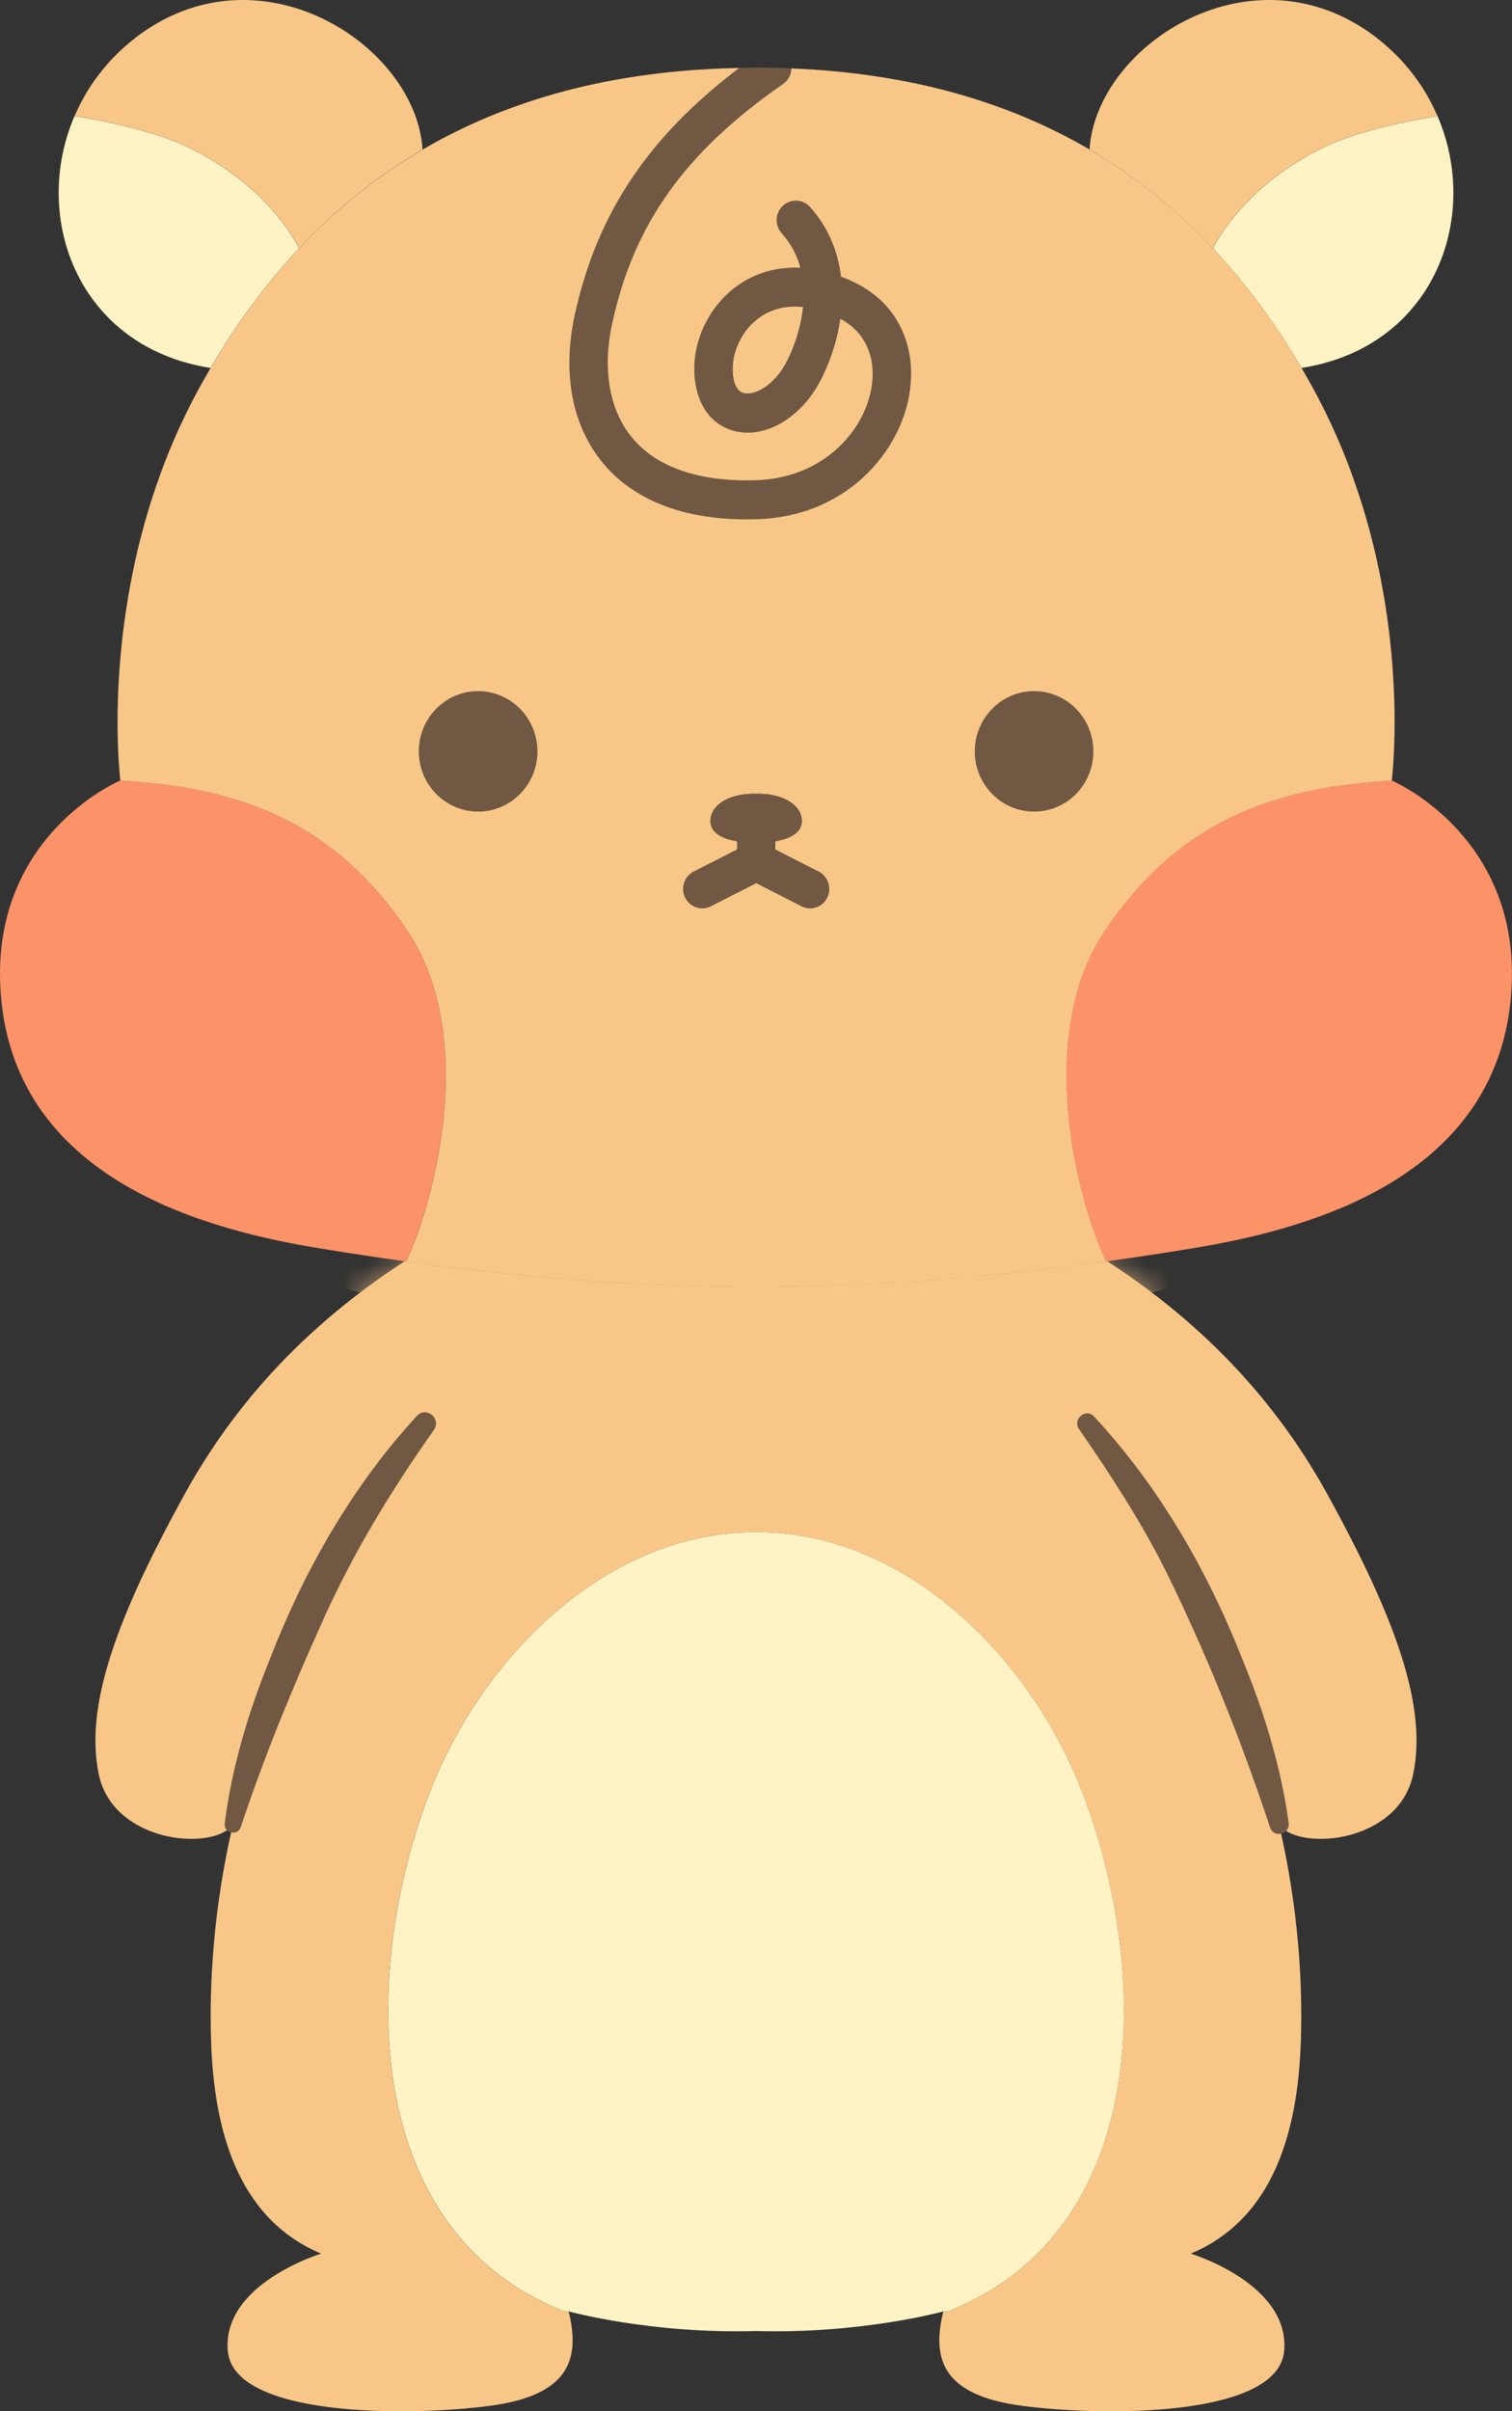 <svg width="64" height="102" viewBox="0 0 64 102" fill="none" xmlns="http://www.w3.org/2000/svg">
<rect x="0" y="0" width="64" height="102" fill="#333333" stroke="none"/>
<path d="M39.932 97.778C39.932 97.778 36.451 98.737 32.002 98.607C27.552 98.737 24.073 97.778 24.073 97.778H23.887C15.159 94.331 15.286 83.211 18.25 75.675C20.416 70.171 25.588 64.812 32.002 64.812C38.417 64.812 43.589 70.171 45.752 75.675C48.717 83.211 48.844 94.331 40.116 97.778H39.932Z" fill="#FFF3C5"/>
<path d="M54.149 77.214C54.976 80.806 55.138 83.914 55.065 86.299C55.021 87.716 54.852 89.171 54.447 90.511C53.819 92.6 52.614 94.404 50.404 95.334C50.404 95.334 54.597 96.6 54.356 99.442C54.114 102.281 46.631 102.218 43.262 101.771C39.957 101.335 39.412 99.853 39.929 97.779H40.113C48.841 94.332 48.714 83.212 45.749 75.676C43.586 70.172 38.412 64.813 31.999 64.813C25.587 64.813 20.413 70.172 18.247 75.676C15.283 83.212 15.155 94.332 23.884 97.779H24.07C24.585 99.853 24.04 101.335 20.735 101.771C17.365 102.218 9.882 102.281 9.641 99.442C9.399 96.6 13.594 95.334 13.594 95.334C9.965 93.808 9.045 89.922 8.933 86.299C8.86 83.914 9.022 80.804 9.85 77.214C8.891 78.333 4.781 77.921 4.181 75.059C3.583 72.195 4.893 68.517 7.808 63.221C10.298 58.694 13.681 55.597 17.13 53.352C21.625 53.977 26.529 54.424 31.999 54.424C37.469 54.424 42.374 53.977 46.868 53.352C50.315 55.597 53.701 58.694 56.191 63.221C59.104 68.517 60.414 72.195 59.816 75.059C59.216 77.921 55.106 78.333 54.149 77.214Z" fill="#F8C788"/>
<mask id="mask0_2207_18496" style="mask-type:luminance" maskUnits="userSpaceOnUse" x="4" y="53" width="56" height="49">
<path d="M54.149 77.214C54.976 80.806 55.138 83.914 55.065 86.299C55.021 87.716 54.852 89.171 54.447 90.511C53.819 92.6 52.614 94.404 50.404 95.334C50.404 95.334 54.597 96.6 54.356 99.442C54.114 102.281 46.631 102.218 43.262 101.771C39.957 101.335 39.412 99.853 39.929 97.779H40.113C48.841 94.332 48.714 83.212 45.749 75.676C43.586 70.172 38.412 64.813 31.999 64.813C25.587 64.813 20.413 70.172 18.247 75.676C15.283 83.212 15.155 94.332 23.884 97.779H24.07C24.585 99.853 24.04 101.335 20.735 101.771C17.365 102.218 9.882 102.281 9.641 99.442C9.399 96.6 13.594 95.334 13.594 95.334C9.965 93.808 9.045 89.922 8.933 86.299C8.86 83.914 9.022 80.804 9.85 77.214C8.891 78.333 4.781 77.921 4.181 75.059C3.583 72.195 4.893 68.517 7.808 63.221C10.298 58.694 13.681 55.597 17.13 53.352C21.625 53.977 26.529 54.424 31.999 54.424C37.469 54.424 42.374 53.977 46.868 53.352C50.315 55.597 53.701 58.694 56.191 63.221C59.104 68.517 60.414 72.195 59.816 75.059C59.216 77.921 55.106 78.333 54.149 77.214Z" fill="white"/>
</mask>
<g mask="url(#mask0_2207_18496)">
<g style="mix-blend-mode:multiply" opacity="0.7">
<path d="M31.998 51.906H11.852L12.158 53.717C12.158 53.717 18.041 56.349 31.998 56.349C45.955 56.349 51.839 53.717 51.839 53.717L52.145 51.906H31.998Z" fill="#F8C788"/>
</g>
</g>
<path d="M9.513 77.129C9.815 74.734 10.529 72.382 11.435 70.155C12.887 66.408 14.93 62.84 17.649 59.895C18.038 59.474 18.697 60.007 18.369 60.486C16.562 63.046 14.949 65.688 13.667 68.55C12.372 71.417 11.186 74.296 10.192 77.29C10.056 77.685 9.458 77.551 9.511 77.129H9.513Z" fill="#705842"/>
<path d="M46.315 59.927C49.042 62.864 51.1 66.418 52.574 70.154C53.494 72.383 54.222 74.719 54.546 77.116C54.609 77.604 53.916 77.774 53.758 77.303C52.527 73.576 51.067 69.949 49.336 66.436C48.277 64.337 47.014 62.391 45.672 60.454C45.382 60.034 45.964 59.544 46.315 59.927Z" fill="#705842"/>
<path d="M31.953 13.578C31.298 14.144 30.933 15.039 31.021 15.858C31.071 16.325 31.239 16.589 31.521 16.638C32.032 16.729 32.857 16.223 33.346 15.214C33.699 14.488 33.922 13.714 33.995 12.979C33.875 12.967 33.76 12.961 33.65 12.961C32.861 12.961 32.308 13.27 31.951 13.578H31.953Z" fill="#F8C788"/>
<path d="M24.327 13.325C23.796 15.77 24.211 17.98 25.493 19.552C26.403 20.667 28.197 21.968 31.611 21.968C31.747 21.968 31.887 21.966 32.027 21.962C35.729 21.849 37.947 19.262 38.444 16.906C38.896 14.758 38.038 12.862 36.208 11.965C36.003 11.864 35.798 11.776 35.595 11.697C35.456 10.564 35.009 9.553 34.282 8.751C33.977 8.415 33.465 8.395 33.136 8.701C32.808 9.008 32.785 9.531 33.087 9.864C33.465 10.28 33.728 10.77 33.878 11.323C32.759 11.27 31.729 11.611 30.902 12.327C29.835 13.251 29.264 14.673 29.41 16.04C29.539 17.249 30.225 18.081 31.242 18.262C31.376 18.287 31.512 18.297 31.648 18.297C32.852 18.297 34.105 17.381 34.803 15.945C35.194 15.14 35.449 14.305 35.567 13.482C36.66 14.054 37.142 15.198 36.856 16.56C36.489 18.307 34.807 20.227 31.978 20.314C29.58 20.387 27.767 19.758 26.742 18.498C25.785 17.326 25.491 15.614 25.91 13.677C26.829 9.461 28.992 6.43 33.146 3.545C33.367 3.39 33.489 3.143 33.497 2.89C33.229 2.88 32.962 2.87 32.688 2.866C32.461 2.861 32.234 2.859 32.003 2.859C31.772 2.859 31.526 2.866 31.289 2.87C27.419 5.794 25.256 9.057 24.327 13.323V13.325ZM33.349 15.218C32.86 16.227 32.035 16.733 31.524 16.642C31.242 16.591 31.074 16.33 31.023 15.863C30.936 15.043 31.301 14.148 31.956 13.582C32.311 13.274 32.866 12.965 33.655 12.965C33.765 12.965 33.88 12.971 34 12.984C33.927 13.718 33.704 14.492 33.351 15.218H33.349Z" fill="#705842"/>
<path d="M60.85 4.914C61.594 6.647 61.714 8.563 61.227 10.293C60.504 12.874 58.436 15.043 55.093 15.565C54.014 13.727 52.773 12.026 51.344 10.505C51.597 10.005 52.956 7.61 56.327 6.101C56.327 6.101 57.781 5.406 60.85 4.914Z" fill="#FFF3C5"/>
<path d="M7.675 6.101C11.049 7.61 12.405 10.005 12.659 10.505C11.229 12.026 9.989 13.727 8.91 15.565C3.323 14.691 1.301 9.229 3.152 4.914C6.224 5.406 7.675 6.101 7.675 6.101Z" fill="#FFF3C5"/>
<path d="M17.213 39.325C20.161 43.656 18.519 50.455 17.213 53.316H17.189C17.171 53.328 17.15 53.34 17.132 53.353C16.029 53.202 14.952 53.038 13.896 52.869C9.88 52.223 0.906 50.466 0.063 42.381C-0.661 35.425 5.093 33.016 5.093 33.016C10.531 33.322 14.267 34.993 17.213 39.325Z" fill="#FC9268"/>
<path d="M63.506 38.135C63.909 39.308 64.108 40.714 63.934 42.381C63.471 46.815 60.564 49.344 57.369 50.834C54.739 52.058 51.913 52.577 50.1 52.869C49.046 53.038 47.97 53.202 46.867 53.353C46.848 53.34 46.828 53.328 46.81 53.316H46.783C45.478 50.455 43.836 43.656 46.783 39.325C49.729 34.993 53.468 33.322 58.904 33.016C58.904 33.016 62.23 34.409 63.506 38.135Z" fill="#FC9268"/>
<path d="M58.345 1.657C59.492 2.565 60.325 3.693 60.846 4.911C57.777 5.403 56.323 6.098 56.323 6.098C52.952 7.606 51.593 10.002 51.34 10.502C49.823 8.888 48.094 7.477 46.117 6.322C46.407 1.855 53.126 -2.46 58.345 1.657Z" fill="#F8C788"/>
<path d="M17.886 6.322C15.909 7.479 14.179 8.888 12.663 10.502C12.409 10.002 11.053 7.606 7.679 6.098C7.679 6.098 6.228 5.403 3.156 4.911C3.677 3.693 4.511 2.565 5.658 1.657C10.877 -2.46 17.596 1.855 17.886 6.322Z" fill="#F8C788"/>
<path d="M43.766 29.234C45.153 29.234 46.276 30.374 46.276 31.782C46.276 33.189 45.153 34.327 43.766 34.327C42.379 34.327 41.258 33.187 41.258 31.782C41.258 30.376 42.381 29.234 43.766 29.234Z" fill="#705842"/>
<path d="M20.235 29.234C21.619 29.234 22.744 30.374 22.744 31.782C22.744 33.189 21.619 34.327 20.235 34.327C18.85 34.327 17.727 33.187 17.727 31.782C17.727 30.376 18.85 29.234 20.235 29.234Z" fill="#705842"/>
<path d="M59.016 29.63C58.92 26.41 58.27 21.341 55.583 16.432C55.423 16.139 55.259 15.851 55.093 15.565C54.014 13.728 52.773 12.026 51.344 10.505C49.828 8.892 48.098 7.48 46.121 6.326C42.709 4.33 38.557 3.097 33.498 2.894C33.49 3.147 33.371 3.394 33.148 3.548C28.994 6.433 26.828 9.464 25.912 13.68C25.492 15.617 25.786 17.331 26.743 18.502C27.771 19.761 29.584 20.389 31.98 20.317C34.808 20.23 36.491 18.31 36.858 16.563C37.144 15.201 36.661 14.057 35.569 13.485C35.451 14.308 35.196 15.143 34.804 15.948C34.107 17.387 32.854 18.3 31.649 18.3C31.514 18.3 31.378 18.288 31.244 18.265C30.228 18.084 29.543 17.253 29.411 16.043C29.263 14.676 29.837 13.254 30.903 12.331C31.731 11.614 32.761 11.273 33.88 11.326C33.73 10.773 33.468 10.283 33.089 9.867C32.785 9.534 32.807 9.011 33.138 8.705C33.468 8.398 33.981 8.419 34.283 8.754C35.011 9.557 35.459 10.569 35.597 11.701C35.802 11.779 36.004 11.867 36.209 11.968C38.04 12.866 38.895 14.759 38.446 16.909C37.951 19.265 35.731 21.852 32.029 21.965C31.887 21.969 31.749 21.971 31.613 21.971C28.199 21.971 26.404 20.671 25.494 19.555C24.211 17.983 23.797 15.773 24.328 13.329C25.257 9.063 27.422 5.799 31.291 2.875C25.877 2.976 21.474 4.231 17.885 6.33C15.909 7.484 14.179 8.894 12.663 10.507C11.233 12.028 9.992 13.73 8.914 15.567C8.748 15.853 8.583 16.142 8.423 16.434C4.003 24.508 5.096 33.019 5.096 33.019C10.534 33.326 14.27 34.997 17.216 39.329C20.164 43.66 18.522 50.459 17.216 53.319H17.192C17.174 53.332 17.153 53.344 17.135 53.356C21.63 53.982 26.534 54.428 32.004 54.428C37.474 54.428 42.379 53.982 46.873 53.356C46.855 53.344 46.835 53.332 46.817 53.319H46.79C45.485 50.459 43.843 43.66 46.79 39.329C49.736 34.997 53.475 33.326 58.91 33.019C58.91 33.019 59.079 31.711 59.016 29.632V29.63ZM20.237 34.33C18.852 34.33 17.729 33.19 17.729 31.785C17.729 30.379 18.852 29.237 20.237 29.237C21.622 29.237 22.747 30.377 22.747 31.785C22.747 33.192 21.622 34.33 20.237 34.33ZM32.004 35.647C30.82 35.647 29.973 35.328 30.08 34.612C30.182 33.923 31.064 33.552 32.004 33.579C32.943 33.552 33.825 33.923 33.928 34.612C34.034 35.328 33.186 35.647 32.004 35.647ZM43.77 34.33C42.385 34.33 41.262 33.19 41.262 31.785C41.262 30.379 42.385 29.237 43.77 29.237C45.154 29.237 46.279 30.377 46.279 31.785C46.279 33.192 45.156 34.33 43.77 34.33Z" fill="#F8C788"/>
<path d="M34.651 36.868L32.818 35.934V35.588C33.552 35.464 34.01 35.152 33.931 34.612C33.828 33.923 32.946 33.553 32.007 33.58C31.066 33.553 30.184 33.923 30.083 34.612C30.002 35.15 30.46 35.464 31.196 35.588V35.934L29.361 36.868C28.962 37.072 28.799 37.565 29 37.973C29.201 38.378 29.688 38.543 30.089 38.339L32.009 37.362L33.927 38.339C34.044 38.399 34.168 38.428 34.29 38.428C34.586 38.428 34.874 38.261 35.016 37.973C35.216 37.568 35.054 37.072 34.655 36.868H34.651Z" fill="#705842"/>
</svg>
